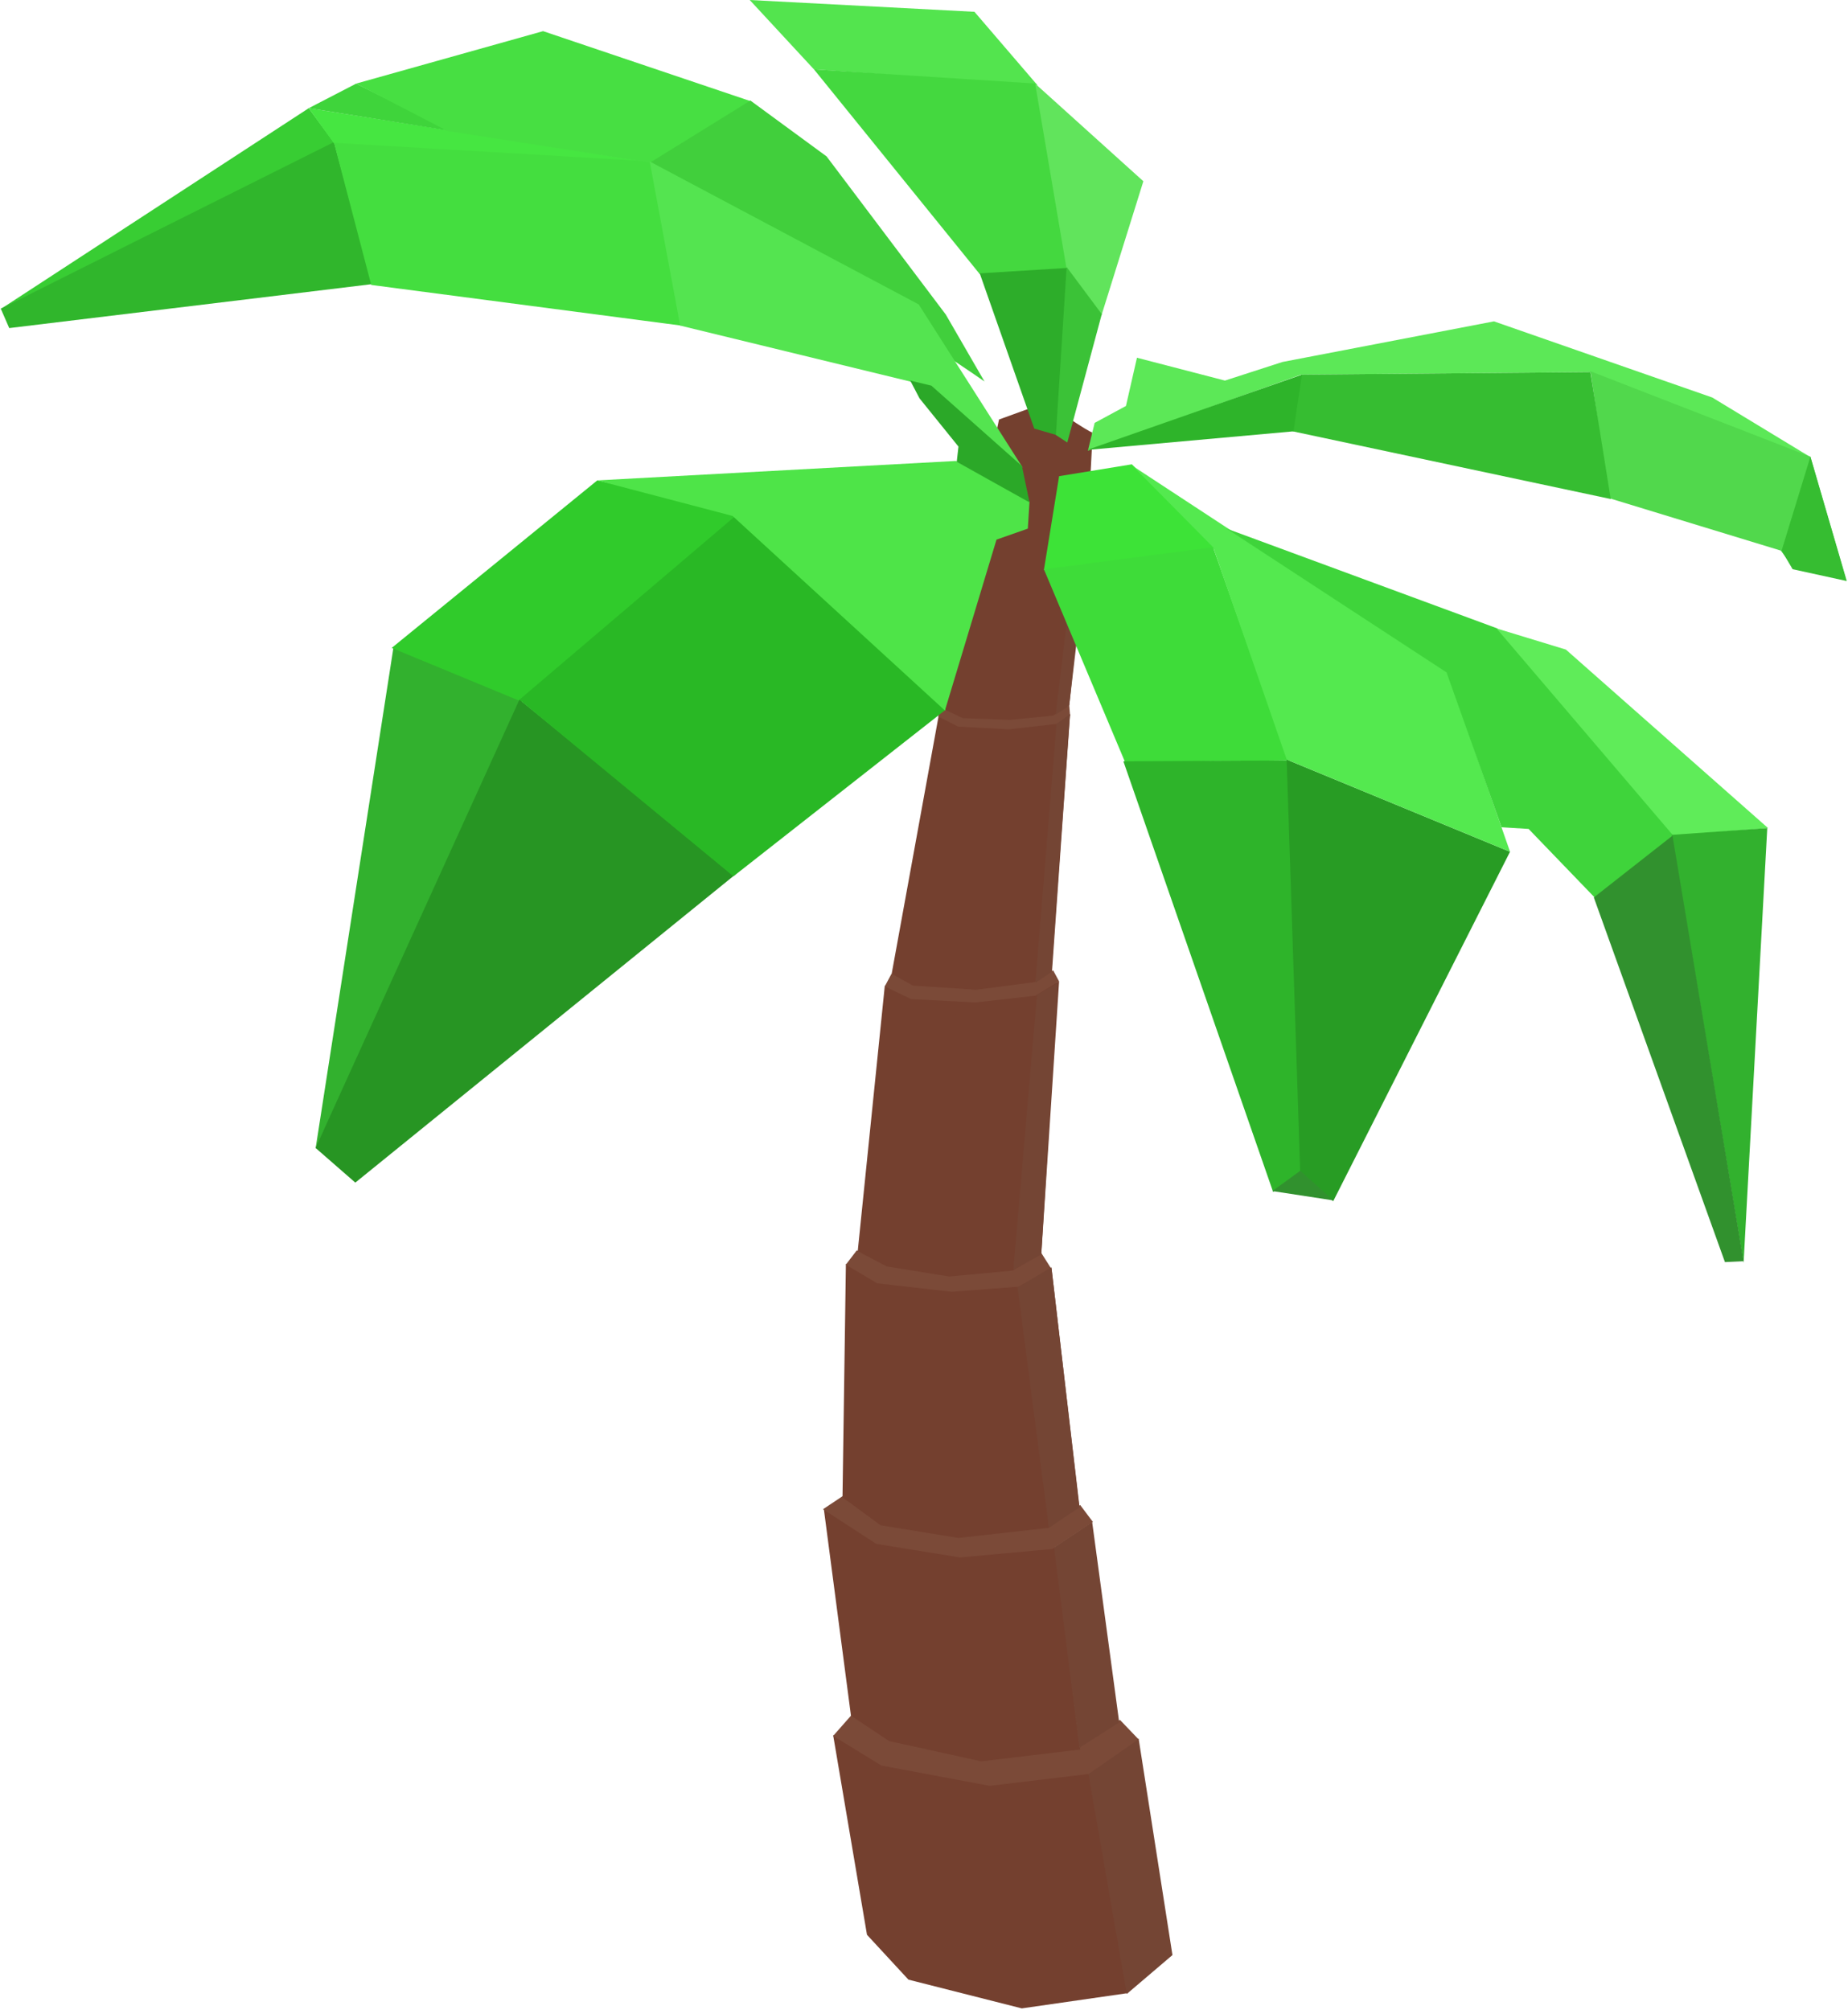 <svg width="834" height="907" viewBox="0 0 834 907" fill="none" xmlns="http://www.w3.org/2000/svg">
<path fill-rule="evenodd" clip-rule="evenodd" d="M491.685 799.437L447.013 804.777L396.611 795.229L375.993 783.017L391.271 873.122L409.975 893.359L461.139 906.332L508.856 899.46L491.685 799.437Z" fill="#74402F"/>
<path fill-rule="evenodd" clip-rule="evenodd" d="M513.855 784.527L490.943 799.043L508.505 899.828L529.123 882.265L513.855 784.527Z" fill="#744534"/>
<path fill-rule="evenodd" clip-rule="evenodd" d="M505.42 776.122L486.716 788.725L443.577 794.065L401.961 785.289L384.399 773.828L375.993 783.375L397.763 796.74L446.633 805.897L491.294 800.557L513.826 784.898L505.42 776.122Z" fill="#7B4A38"/>
<path fill-rule="evenodd" clip-rule="evenodd" d="M476.043 698.259L433.285 702.457L395.486 694.823L371.812 681.078L384.035 774.228L401.216 785.689L442.822 794.846L487.494 789.506L476.043 698.259Z" fill="#74402F"/>
<path fill-rule="evenodd" clip-rule="evenodd" d="M492.884 686.791L475.702 698.252L487.153 788.738L505.096 777.277L492.884 686.791Z" fill="#744534"/>
<path fill-rule="evenodd" clip-rule="evenodd" d="M487.484 679.162L472.978 689.09L431.361 692.526L397.379 687.557L380.589 674.964L371.422 681.075L395.476 696.724L433.275 702.835L474.891 699.018L493.215 686.796L487.484 679.162Z" fill="#7B4A38"/>
<path fill-rule="evenodd" clip-rule="evenodd" d="M474.533 572.252L460.016 579.896L429.861 582.561L396.259 577.982L381.753 570.348L380.22 675.721L397.401 688.324L432.536 694.045L473.38 689.466L487.125 679.538L474.533 572.252Z" fill="#74402F"/>
<path fill-rule="evenodd" clip-rule="evenodd" d="M469.909 565.375L456.545 573.02L428.674 575.684L399.661 570.345L386.677 564.233L381.718 570.725L395.844 579.121L429.445 582.938L459.6 580.654L474.498 572.629L469.909 565.375Z" fill="#7B4A38"/>
<path fill-rule="evenodd" clip-rule="evenodd" d="M464.987 448.928L437.115 451.984L411.148 450.451L399.316 444.73L387.094 564.61L400.078 571.482L428.329 576.061L456.972 573.396L469.945 565.752L477.97 442.817L464.987 448.928Z" fill="#74402F"/>
<path fill-rule="evenodd" clip-rule="evenodd" d="M456.561 326.766L424.111 320.274L402.352 439.773L433.278 458.868L461.53 447.407L473.742 452.757L482.909 322.569L456.561 326.766Z" fill="#74402F"/>
<path fill-rule="evenodd" clip-rule="evenodd" d="M475.275 437.876L466.869 443.216L440.531 446.652L411.899 444.749L402.352 439.399L399.296 445.13L411.127 450.85L440.151 452.383L467.291 449.327L477.95 442.835L475.275 437.876Z" fill="#7B4A38"/>
<path fill-rule="evenodd" clip-rule="evenodd" d="M482.555 318.347L474.335 322.174L455.62 324.592L432.986 323.08L425.445 318.851L423.377 323.316L432.379 327.905L455.322 329.119L476.773 326.701L482.936 322.936L482.555 318.347Z" fill="#7B4A38"/>
<path fill-rule="evenodd" clip-rule="evenodd" d="M474.509 571.858L459.23 581.025L473.356 689.453L487.101 680.286L474.509 571.858Z" fill="#744534"/>
<path fill-rule="evenodd" clip-rule="evenodd" d="M468.004 448.921L457.314 573.008L469.907 566.135L477.428 443.478L468.004 448.921Z" fill="#744534"/>
<path fill-rule="evenodd" clip-rule="evenodd" d="M476.798 326.758L467.25 443.582L474.514 438.623L482.909 322.18L476.798 326.758Z" fill="#744534"/>
<path fill-rule="evenodd" clip-rule="evenodd" d="M492.853 195.046C492.102 195.592 471.854 181.682 471.854 181.682L450.856 189.316L423.746 319.123L424.888 319.504L434.436 324.082L455.815 324.854L475.29 322.94L482.544 318.362L490.178 244.677C490.178 244.677 493.604 194.501 492.853 195.046Z" fill="#74402F"/>
<path fill-rule="evenodd" clip-rule="evenodd" d="M482.912 268.341L476.42 322.561L482.531 318.353L487.871 272.539L482.912 268.341Z" fill="#744534"/>
<path fill-rule="evenodd" clip-rule="evenodd" d="M177.536 292.386L142.412 518.41L236.334 314.907L177.536 292.386Z" fill="#32B12E"/>
<path fill-rule="evenodd" clip-rule="evenodd" d="M234.431 315.681L142.412 518.031L160.355 533.68L331.789 394.705L234.431 315.681Z" fill="#279523"/>
<path fill-rule="evenodd" clip-rule="evenodd" d="M332.901 231.275L232.868 314.507L330.988 395.455L426.823 320.238L332.901 231.275Z" fill="#29B825"/>
<path fill-rule="evenodd" clip-rule="evenodd" d="M269.546 216.794L176.766 292.393L234.03 316.066L333.683 231.301L269.546 216.794Z" fill="#30CB2B"/>
<path fill-rule="evenodd" clip-rule="evenodd" d="M431.397 208.013L269.521 216.789L330.602 232.829L426.438 320.639L449.72 243.518L463.856 238.549L464.618 226.337L431.397 208.013Z" fill="#4EE448"/>
<path fill-rule="evenodd" clip-rule="evenodd" d="M439.771 5.329L338.349 0L367.341 31.307L468.259 38.519L439.771 5.329Z" fill="#53E44E"/>
<path fill-rule="evenodd" clip-rule="evenodd" d="M467.566 37.715L367.358 31.315L442.175 123.704L483.626 121.76L467.566 37.715Z" fill="#44D83F"/>
<path fill-rule="evenodd" clip-rule="evenodd" d="M467.16 37.736L481.348 121.277L497.079 142.347L515.999 81.79L467.16 37.736Z" fill="#61E45C"/>
<path fill-rule="evenodd" clip-rule="evenodd" d="M442.153 123.352L466.753 193.405L476.897 196.348L481.712 120.904L442.153 123.352Z" fill="#2DAD2A"/>
<path fill-rule="evenodd" clip-rule="evenodd" d="M481.369 120.485L476.533 196.31L481.667 199.694L497.233 141.771L481.369 120.485Z" fill="#3BC237"/>
<path fill-rule="evenodd" clip-rule="evenodd" d="M510.806 209.533L477.976 214.883L471.104 257.26L549.367 247.332L510.806 209.533Z" fill="#3DE337"/>
<path fill-rule="evenodd" clip-rule="evenodd" d="M547.463 246.958L471.104 256.887L507.75 343.936L581.435 343.174L547.463 246.958Z" fill="#3EDC39"/>
<path fill-rule="evenodd" clip-rule="evenodd" d="M581.803 343.174L506.977 343.555L574.55 537.88L587.153 529.485L581.803 343.174Z" fill="#2EB42A"/>
<path fill-rule="evenodd" clip-rule="evenodd" d="M580.67 342.77L586.781 529.091L601.668 542.075L681.464 384.386L580.67 342.77Z" fill="#289C24"/>
<path fill-rule="evenodd" clip-rule="evenodd" d="M586.815 528.338L574.212 537.494L601.702 541.702L586.815 528.338Z" fill="#31912E"/>
<path fill-rule="evenodd" clip-rule="evenodd" d="M653.232 303.451L511.202 210.29L547.479 246.948L580.689 342.773L681.484 384.389L653.232 303.451Z" fill="#54E94F"/>
<path fill-rule="evenodd" clip-rule="evenodd" d="M139.355 48.804L0 139.67L150.816 64.453L139.355 48.804Z" fill="#38CD33"/>
<path fill-rule="evenodd" clip-rule="evenodd" d="M150.784 64.064L0.349 139.282L4.166 148.057L167.966 128.211L150.784 64.064Z" fill="#30B62C"/>
<path fill-rule="evenodd" clip-rule="evenodd" d="M139.353 48.804L150.814 64.844L293.605 73.239L139.353 48.804Z" fill="#46E641"/>
<path fill-rule="evenodd" clip-rule="evenodd" d="M293.925 72.845L150.753 64.439L167.543 128.587L307.289 146.91L293.925 72.845Z" fill="#44DE3F"/>
<path fill-rule="evenodd" clip-rule="evenodd" d="M160.732 37.736L139.353 48.806L203.5 59.115L160.732 37.736Z" fill="#3FD43B"/>
<path fill-rule="evenodd" clip-rule="evenodd" d="M245.092 14.056L160.707 37.729L201.943 59.108L294.722 73.615L339.014 45.743L245.092 14.056Z" fill="#47DF42"/>
<path fill-rule="evenodd" clip-rule="evenodd" d="M426.844 141.963L373.016 70.562L338.653 45.366L293.601 73.237C293.601 73.237 421.505 156.089 444.293 172.149L426.844 141.963Z" fill="#41CF3C"/>
<path fill-rule="evenodd" clip-rule="evenodd" d="M414.621 137.38L293.209 72.862L306.954 146.928L419.971 174.418L461.587 211.075L414.621 137.38Z" fill="#54E450"/>
<path fill-rule="evenodd" clip-rule="evenodd" d="M464.62 226.723L461.184 210.303L420.329 174.037L410.781 171.743L414.979 179.767L432.551 201.527L431.78 208.4L464.62 226.723Z" fill="#2BA828"/>
<path fill-rule="evenodd" clip-rule="evenodd" d="M772.724 179.379L674.224 145.026L578.779 163.349L552.811 171.745L513.109 161.436L508.139 183.206L494.014 190.84L490.958 203.433L587.174 169.08L717.362 167.928L817.396 206.488L772.724 179.379Z" fill="#5CE857"/>
<path fill-rule="evenodd" clip-rule="evenodd" d="M817.043 206.095L717.771 167.534L726.177 224.809L803.679 248.472L809.409 256.116L833.083 261.456L817.043 206.095Z" fill="#51D84C"/>
<path fill-rule="evenodd" clip-rule="evenodd" d="M817.024 206.086L804.04 248.464L809.009 256.869L833.444 262.209L817.024 206.086Z" fill="#36BD31"/>
<path fill-rule="evenodd" clip-rule="evenodd" d="M717.749 167.915L587.18 169.068L583.363 194.644L726.916 225.19L717.749 167.915Z" fill="#36BD31"/>
<path fill-rule="evenodd" clip-rule="evenodd" d="M675.733 283.592L553.56 238.54L652.831 303.448L677.647 373.316L689.859 374.078L720.024 405.385L756.682 376.372L675.733 283.592Z" fill="#3FD43B"/>
<path fill-rule="evenodd" clip-rule="evenodd" d="M706.681 293.135L675.374 283.588L755.17 377.129L797.928 373.693L706.681 293.135Z" fill="#5FEC59"/>
<path fill-rule="evenodd" clip-rule="evenodd" d="M754.426 376.752L786.875 569.945L797.565 373.696L754.426 376.752Z" fill="#32B12E"/>
<path fill-rule="evenodd" clip-rule="evenodd" d="M754.791 377.118L719.286 404.989L778.464 569.55L786.86 569.159L754.791 377.118Z" fill="#31912E"/>
<path fill-rule="evenodd" clip-rule="evenodd" d="M490.589 203.046L583.749 194.65L587.566 169.074L490.589 203.046Z" fill="#2EB42A"/>
</svg>
